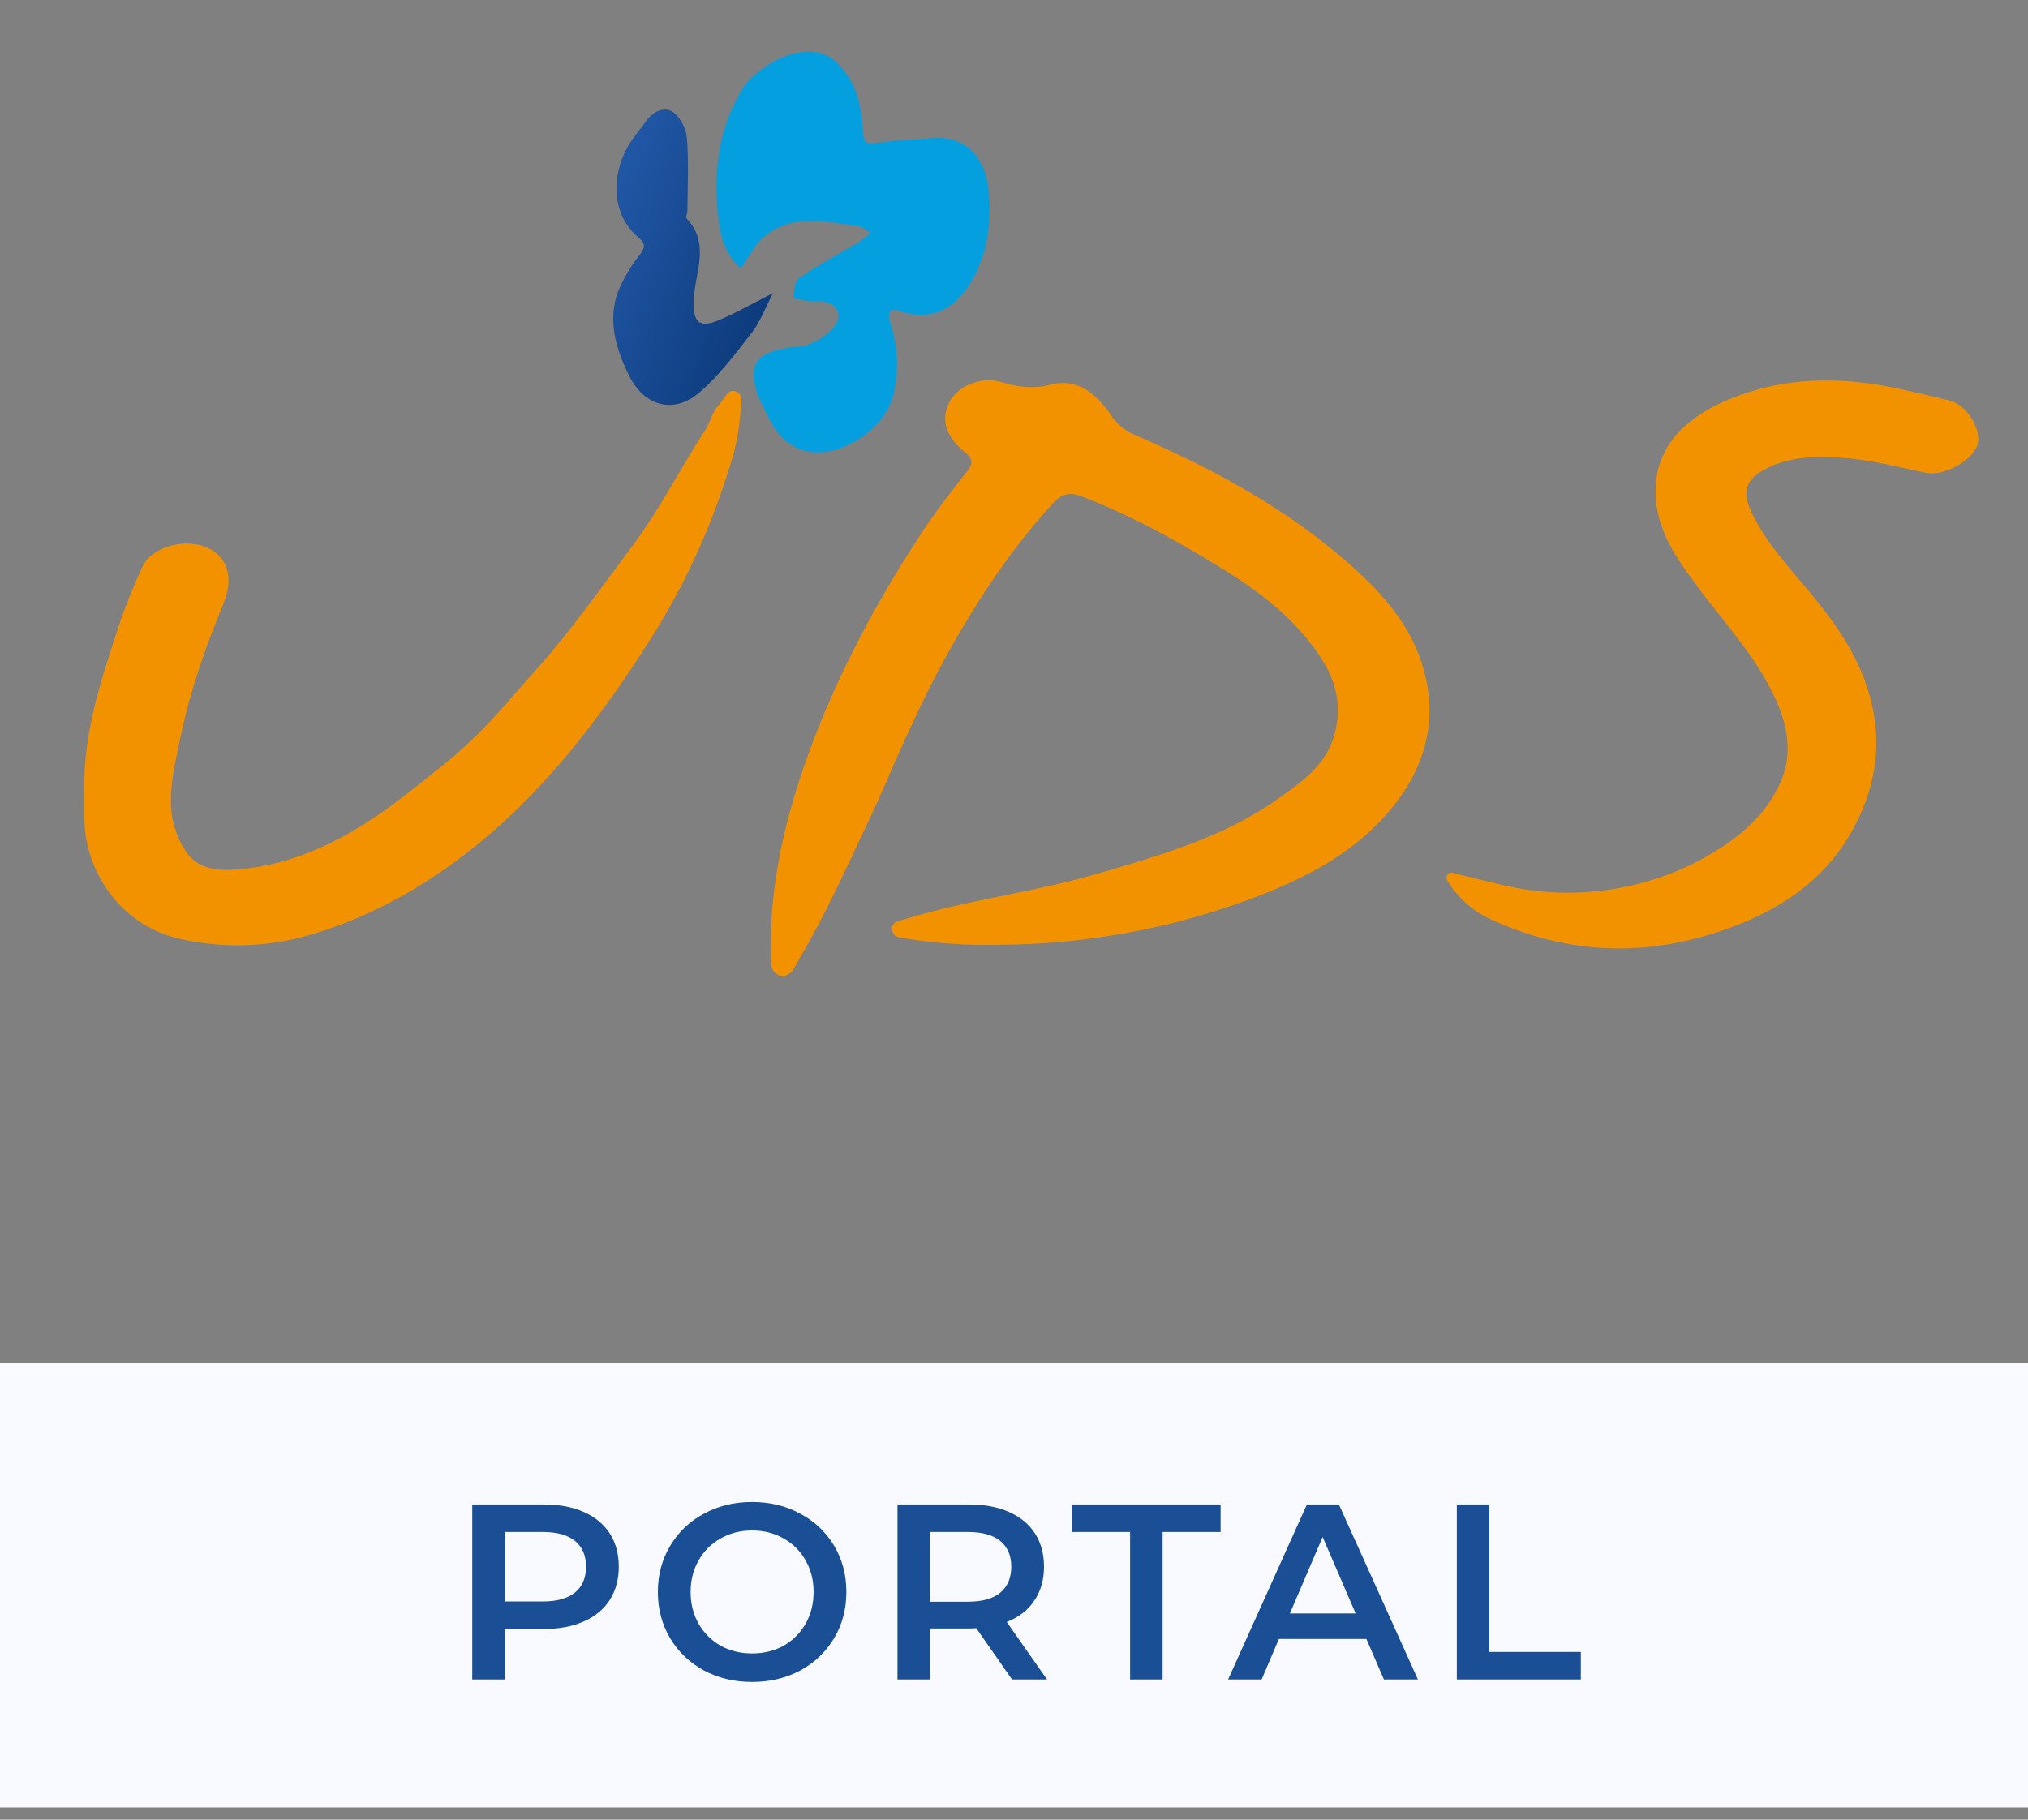 <svg width="117" height="105" viewBox="0 0 117 105" fill="none" xmlns="http://www.w3.org/2000/svg">
<rect x="0" y="0" width="117" height="105" fill="#808080" stroke="none"/>
<g clip-path="url(#clip0_20170_29159)">
<path d="M42.734 15.508C41.661 14.518 41.477 13.205 41.376 11.922C41.194 9.571 41.558 7.303 42.762 5.23C43.554 3.843 46.579 1.998 48.264 3.604C49.242 4.537 49.639 5.782 49.742 7.087C49.845 8.393 49.788 8.351 51.067 8.181C51.936 8.064 52.821 8.064 53.696 7.971C55.874 7.745 56.863 9.357 57.016 10.823C57.245 12.874 56.99 14.912 55.737 16.699C54.789 18.049 53.361 18.509 51.831 17.911C51.687 17.855 51.364 17.889 51.344 17.95C51.284 18.152 51.284 18.367 51.344 18.568C51.807 19.928 51.876 21.391 51.542 22.789C51.023 24.916 48.093 26.712 46.088 25.892C44.9 25.407 44.465 24.359 43.958 23.345C43.778 22.999 43.645 22.631 43.562 22.25C43.301 20.864 43.724 20.388 45.435 20.071C45.88 19.988 46.377 20.026 46.767 19.836C47.288 19.58 47.846 19.242 48.176 18.786C48.662 18.117 48.22 17.445 47.359 17.388C47.161 17.374 46.963 17.41 46.765 17.388C46.422 17.344 46.082 17.271 45.739 17.21C45.84 16.814 45.815 16.235 46.066 16.065C47.205 15.29 48.424 14.635 49.608 13.926C49.824 13.779 50.029 13.617 50.224 13.443C49.994 13.306 49.776 13.074 49.533 13.047C48.373 12.91 47.175 12.623 46.052 12.789C45.062 12.938 44.041 13.433 43.443 14.413C43.219 14.754 42.992 15.1 42.734 15.508Z" fill="#049FDF"/>
<path d="M44.595 16.917C44.112 17.844 43.851 18.585 43.391 19.171C42.445 20.385 41.509 21.655 40.353 22.645C38.856 23.928 37.151 23.437 36.272 21.637C35.532 20.118 35.047 18.508 35.653 16.83C35.96 16.083 36.37 15.382 36.872 14.749C37.197 14.305 37.318 14.111 36.797 13.669C35.253 12.354 35.286 10.12 36.203 8.484C36.502 7.948 36.928 7.494 37.284 6.979C37.68 6.425 38.313 6.132 38.803 6.454C39.234 6.74 39.594 7.427 39.63 7.964C39.741 9.372 39.666 10.798 39.658 12.216C39.658 12.338 39.539 12.527 39.588 12.576C41.028 14.059 40.063 15.778 40.018 17.385C39.984 18.523 40.305 18.945 41.372 18.514C42.382 18.106 43.326 17.553 44.595 16.917Z" fill="url(#paint0_linear_20170_29159)"/>
<path d="M57.62 54.518C55.84 54.561 54.061 54.442 52.303 54.163C51.962 54.114 51.501 54.108 51.473 53.627C51.445 53.145 51.907 53.14 52.243 53.033C55.825 51.918 59.568 51.5 63.165 50.458C66.857 49.381 70.597 48.329 73.768 46.061C75.113 45.101 76.584 44.117 77.027 42.247C77.397 40.682 77.079 39.306 76.253 38.027C74.849 35.848 72.854 34.264 70.688 32.921C68.033 31.273 65.303 29.752 62.373 28.629C61.635 28.344 61.185 28.558 60.73 29.061C58.408 31.602 56.513 34.434 54.827 37.43C53.902 39.068 53.087 40.752 52.307 42.455C51.527 44.158 50.824 45.875 50.024 47.557C48.793 50.143 47.629 52.765 46.167 55.233C45.898 55.688 45.645 56.447 45.025 56.297C44.348 56.132 44.461 55.348 44.459 54.767C44.441 50.351 45.558 46.182 47.169 42.108C48.781 38.035 50.867 34.25 53.255 30.622C54.031 29.433 54.912 28.326 55.783 27.209C56.106 26.795 56.179 26.514 55.727 26.144C54.589 25.227 54.274 24.278 54.722 23.294C55.169 22.309 56.559 21.682 57.77 22.046C58.733 22.335 59.588 22.464 60.613 22.195C62.157 21.787 63.272 22.739 64.08 23.936C64.419 24.455 64.907 24.86 65.48 25.098C69.542 26.857 73.448 28.907 76.879 31.725C79.415 33.806 81.743 36.109 82.344 39.563C82.776 42.039 82.077 44.271 80.602 46.232C78.351 49.22 75.148 50.787 71.727 52.026C67.201 53.653 62.43 54.495 57.62 54.518Z" fill="#F39200"/>
<path d="M4.861 45.48C4.825 42.125 5.908 39.006 6.931 35.883C7.302 34.792 7.735 33.723 8.23 32.682C8.769 31.518 10.776 31.001 12.049 31.643C13.177 32.211 13.466 33.425 12.91 34.776C11.875 37.299 10.96 39.856 10.41 42.549C10.16 43.775 9.855 44.962 9.857 46.227C9.854 47.255 10.152 48.261 10.715 49.12C11.405 50.188 12.643 50.259 13.73 50.166C17.547 49.841 20.706 47.988 23.644 45.672C24.956 44.639 26.301 43.607 27.473 42.454C28.645 41.301 29.755 39.949 30.888 38.691C32.937 36.412 34.681 33.91 36.508 31.465C38.07 29.375 39.236 27.052 40.65 24.877C40.966 24.39 41.077 23.778 41.497 23.337C41.78 23.038 41.974 22.433 42.417 22.576C42.954 22.748 42.738 23.38 42.718 23.81C42.633 24.928 42.406 26.031 42.043 27.092C40.983 30.525 39.474 33.803 37.555 36.842C34.6 41.482 31.296 45.851 26.879 49.253C24.032 51.444 20.918 53.127 17.456 54.064C15.151 54.667 12.735 54.708 10.412 54.182C7.254 53.503 4.968 50.647 4.869 47.352C4.845 46.744 4.861 46.106 4.861 45.48Z" fill="#F39200"/>
<path d="M105.444 21.958C107.84 21.943 110.138 22.553 112.438 23.099C113.464 23.349 114.307 24.729 114.097 25.612C113.888 26.496 112.215 27.502 111.128 27.284C109.544 26.965 108.002 26.537 106.377 26.422C104.751 26.308 103.156 26.308 101.681 27.159C100.768 27.686 100.529 28.348 100.944 29.314C101.627 30.912 102.754 32.215 103.86 33.517C105.462 35.4 106.971 37.325 107.741 39.725C108.635 42.512 108.335 45.154 106.963 47.736C105.492 50.505 103.162 52.202 100.345 53.329C95.562 55.236 90.799 55.23 86.091 53.086C85.085 52.653 84.229 51.932 83.632 51.014C83.531 50.856 83.357 50.689 83.509 50.483C83.662 50.277 83.864 50.38 84.052 50.428C84.945 50.646 85.833 50.869 86.732 51.077C89.11 51.64 91.584 51.658 93.97 51.129C95.387 50.826 96.754 50.327 98.034 49.648C100.065 48.562 101.899 47.162 102.795 44.956C103.415 43.431 103.114 41.834 102.441 40.353C101.283 37.806 99.349 35.798 97.723 33.568C96.599 32.031 95.53 30.469 95.514 28.397C95.494 25.876 97.076 24.26 99.392 23.194C101.297 22.351 103.361 21.929 105.444 21.958Z" fill="#F39200"/>
<path fill-rule="evenodd" clip-rule="evenodd" d="M117 104.296V78.652H0V104.296H117Z" fill="#F9FAFF"/>
<path d="M31.4 86.812C32.276 86.812 33.035 86.957 33.679 87.245C34.333 87.533 34.834 87.947 35.18 88.486C35.526 89.024 35.699 89.663 35.699 90.404C35.699 91.135 35.526 91.774 35.18 92.322C34.834 92.861 34.333 93.275 33.679 93.563C33.035 93.851 32.276 93.996 31.4 93.996H29.121V96.909H27.246V86.812H31.4ZM31.314 92.409C32.131 92.409 32.752 92.236 33.175 91.89C33.598 91.543 33.809 91.048 33.809 90.404C33.809 89.76 33.598 89.264 33.175 88.918C32.752 88.572 32.131 88.399 31.314 88.399H29.121V92.409H31.314ZM43.391 97.054C42.362 97.054 41.434 96.832 40.607 96.39C39.78 95.938 39.131 95.318 38.66 94.529C38.188 93.731 37.953 92.842 37.953 91.861C37.953 90.88 38.188 89.995 38.66 89.207C39.131 88.409 39.78 87.788 40.607 87.346C41.434 86.894 42.362 86.668 43.391 86.668C44.42 86.668 45.348 86.894 46.175 87.346C47.002 87.788 47.651 88.404 48.122 89.192C48.593 89.981 48.829 90.87 48.829 91.861C48.829 92.851 48.593 93.741 48.122 94.529C47.651 95.318 47.002 95.938 46.175 96.39C45.348 96.832 44.42 97.054 43.391 97.054ZM43.391 95.409C44.064 95.409 44.67 95.26 45.209 94.962C45.747 94.654 46.17 94.231 46.478 93.693C46.786 93.145 46.939 92.534 46.939 91.861C46.939 91.188 46.786 90.582 46.478 90.043C46.17 89.495 45.747 89.072 45.209 88.774C44.67 88.466 44.064 88.312 43.391 88.312C42.718 88.312 42.112 88.466 41.574 88.774C41.035 89.072 40.612 89.495 40.304 90.043C39.996 90.582 39.843 91.188 39.843 91.861C39.843 92.534 39.996 93.145 40.304 93.693C40.612 94.231 41.035 94.654 41.574 94.962C42.112 95.26 42.718 95.409 43.391 95.409ZM58.385 96.909L56.322 93.952C56.236 93.962 56.106 93.967 55.933 93.967H53.654V96.909H51.778V86.812H55.933C56.808 86.812 57.567 86.957 58.212 87.245C58.866 87.533 59.366 87.947 59.712 88.486C60.058 89.024 60.231 89.663 60.231 90.404C60.231 91.164 60.044 91.818 59.669 92.366C59.303 92.914 58.774 93.323 58.082 93.592L60.404 96.909H58.385ZM58.342 90.404C58.342 89.76 58.13 89.264 57.707 88.918C57.284 88.572 56.663 88.399 55.846 88.399H53.654V92.423H55.846C56.663 92.423 57.284 92.25 57.707 91.904C58.13 91.548 58.342 91.048 58.342 90.404ZM65.198 88.399H61.852V86.812H70.42V88.399H67.073V96.909H65.198V88.399ZM78.831 94.573H73.782L72.787 96.909H70.854L75.397 86.812H77.244L81.802 96.909H79.84L78.831 94.573ZM78.21 93.101L76.306 88.687L74.417 93.101H78.21ZM84.048 86.812H85.923V95.323H91.202V96.909H84.048V86.812Z" fill="#1A4F95"/>
</g>
<defs>
<linearGradient id="paint0_linear_20170_29159" x1="36.199" y1="7.58" x2="46.672" y2="11.582" gradientUnits="userSpaceOnUse">
<stop stop-color="#2158A7"/>
<stop offset="1" stop-color="#0D3B7C"/>
</linearGradient>
<clipPath id="clip0_20170_29159">
<rect width="117" height="104.298" fill="white"/>
</clipPath>
</defs>
</svg>
